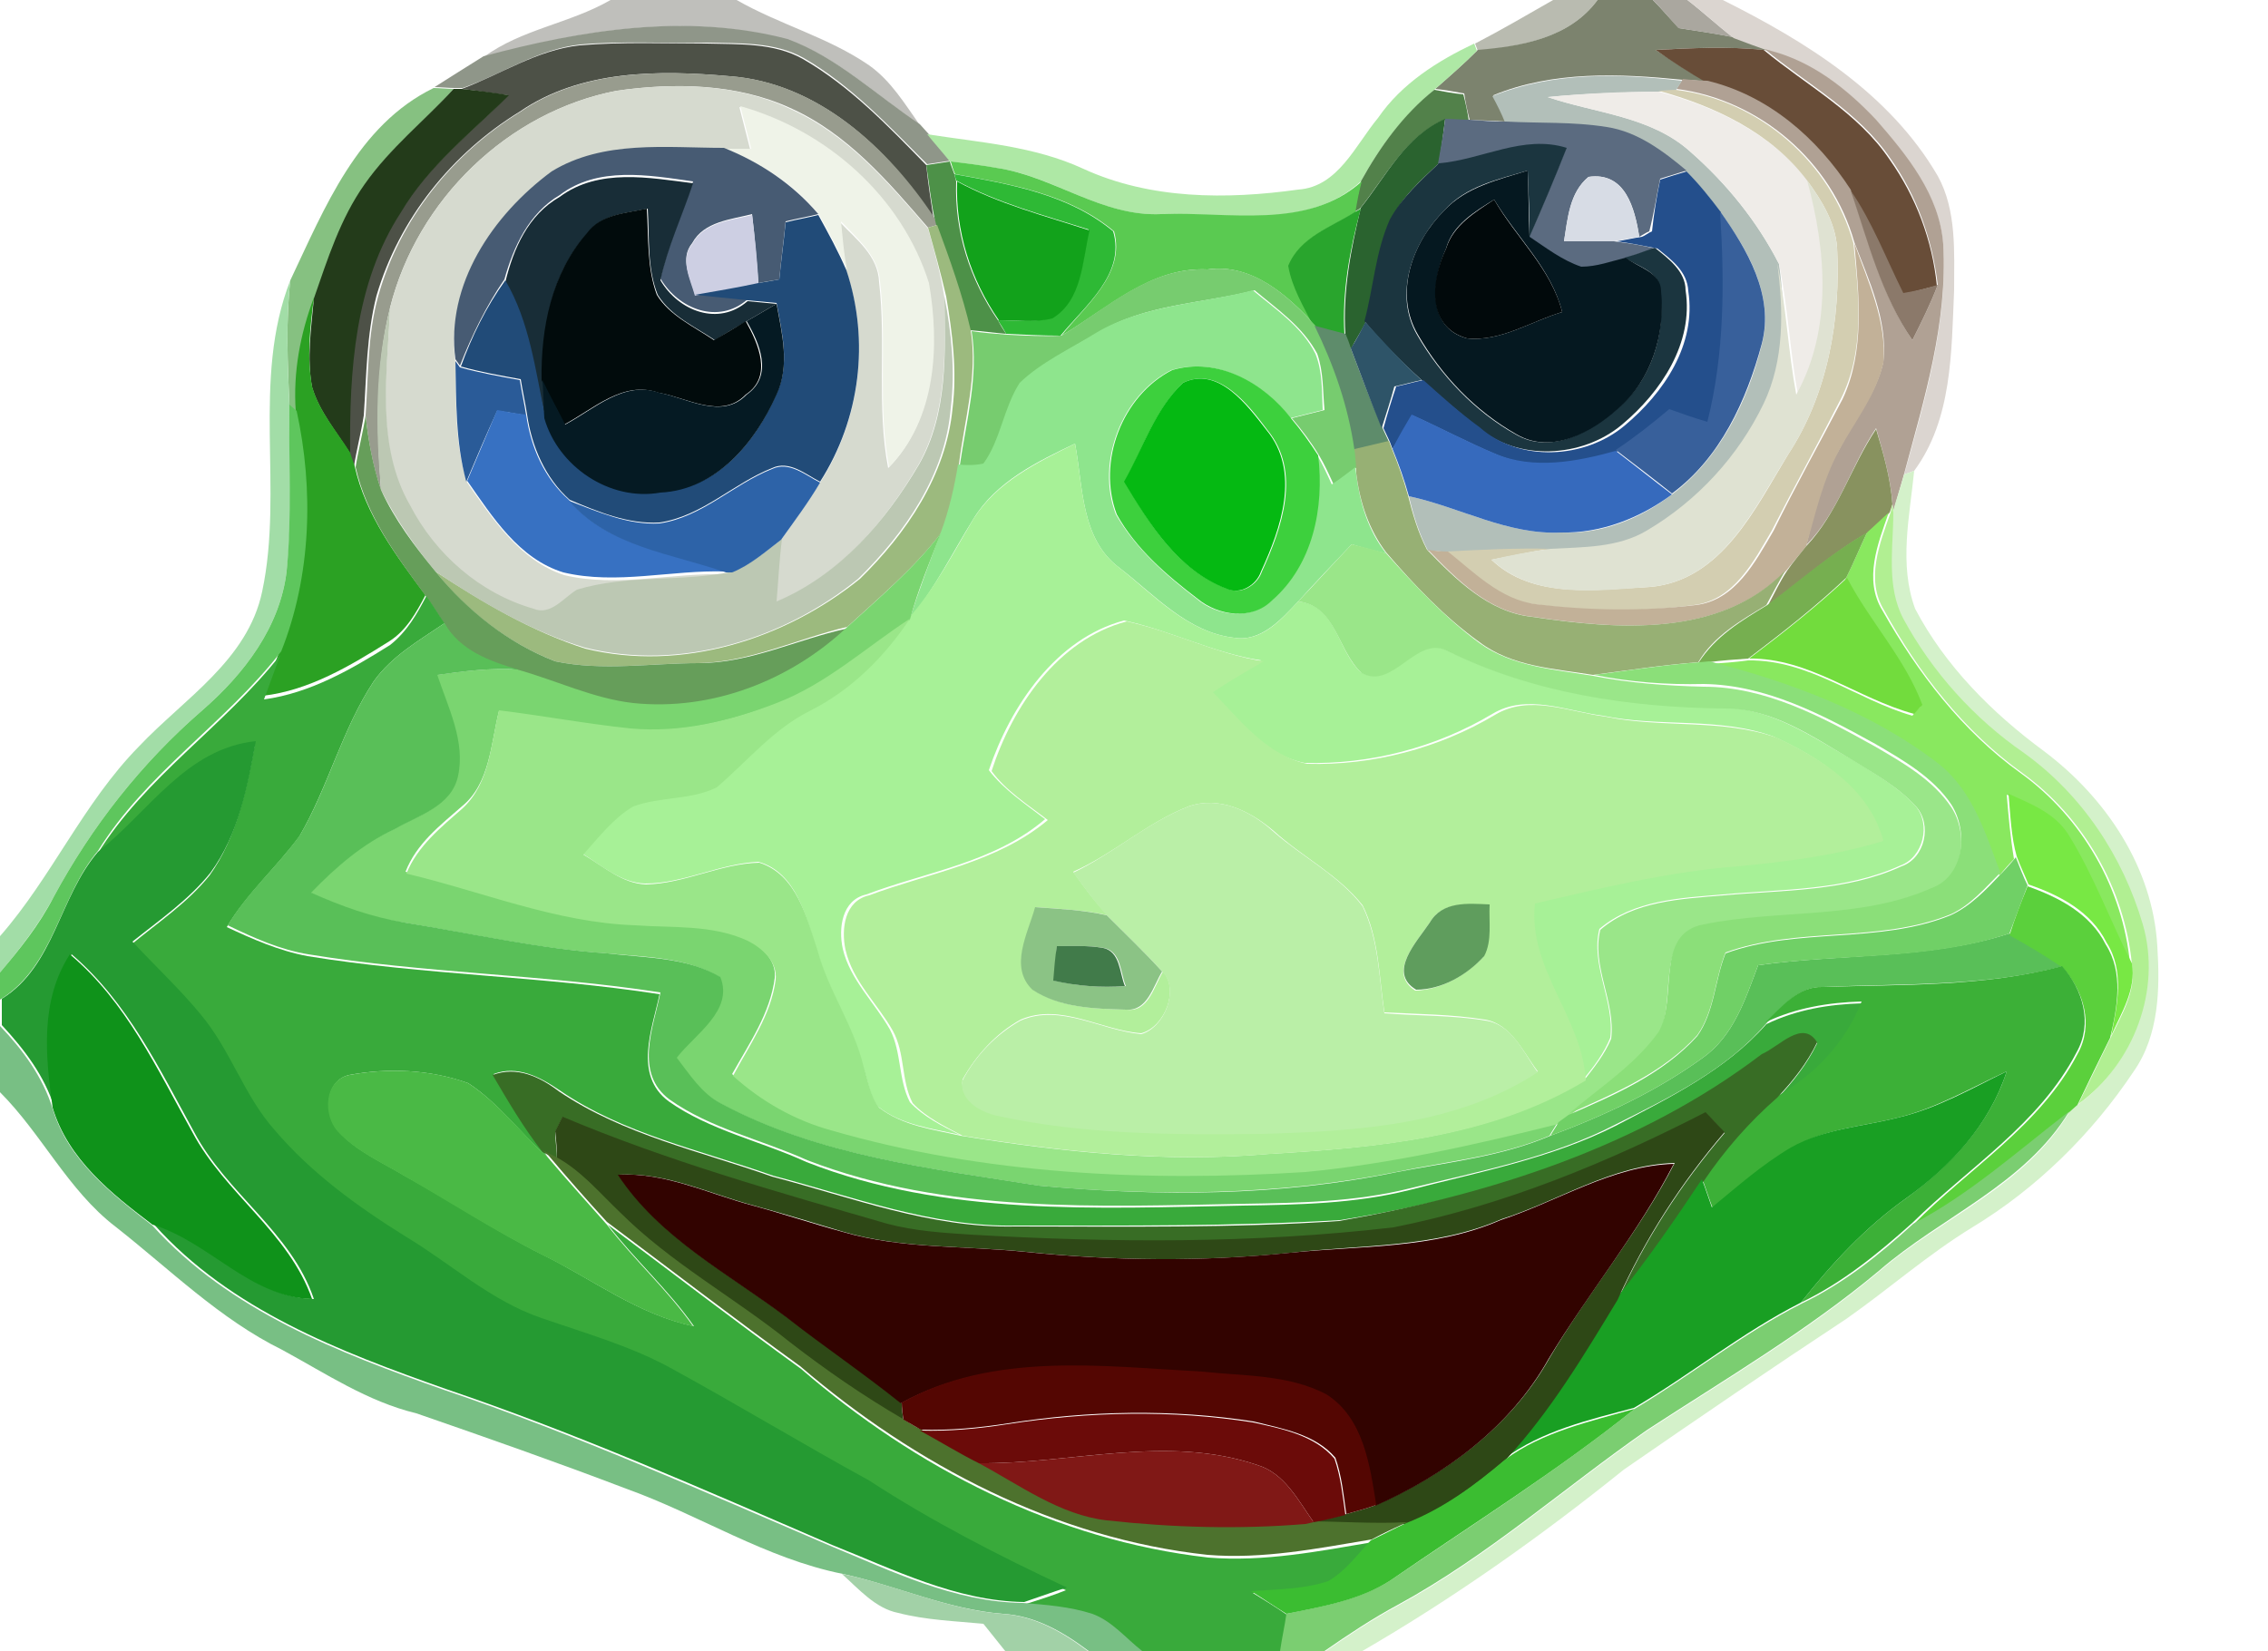 <?xml version="1.0" encoding="utf-8"?>
<!-- Generator: Adobe Illustrator 26.0.3, SVG Export Plug-In . SVG Version: 6.00 Build 0)  -->
<svg version="1.1" id="Layer_1" xmlns="http://www.w3.org/2000/svg" xmlns:xlink="http://www.w3.org/1999/xlink" x="0px" y="0px"
	 viewBox="0 0 250 182" style="enable-background:new 0 0 250 182;" xml:space="preserve">
<style type="text/css">
	.st0{fill:#BFBFBB;}
	.st1{fill:#B9BBB0;}
	.st2{fill:#7C836E;}
	.st3{fill:#AAA79F;}
	.st4{fill:#DBD5D0;}
	.st5{fill:#8F9689;}
	.st6{fill:#4D5147;}
	.st7{fill:#AEE8A5;}
	.st8{fill:#684D38;}
	.st9{fill:#B0A194;}
	.st10{fill:#989C8E;}
	.st11{fill:#B2BFB9;}
	.st12{fill:#86C181;}
	.st13{fill:#233B1A;}
	.st14{fill:#D6DACF;}
	.st15{fill:#52814A;}
	.st16{fill:#EFECE8;}
	.st17{fill:#D3CEB1;}
	.st18{fill:#EFF3E8;}
	.st19{fill:#2A632F;}
	.st20{fill:#5B6B80;}
	.st21{fill:#1B353F;}
	.st22{fill:#475B73;}
	.st23{fill:#4D9148;}
	.st24{fill:#5ACA51;}
	.st25{fill:#182D37;}
	.st26{fill:#2EB935;}
	.st27{fill:#051820;}
	.st28{fill:#244F8C;}
	.st29{fill:#12A21B;}
	.st30{fill:#D7DCE5;}
	.st31{fill:#DFE2D2;}
	.st32{fill:#8B796A;}
	.st33{fill:#01090B;}
	.st34{fill:#010B0C;}
	.st35{fill:#29A52D;}
	.st36{fill:#38609B;}
	.st37{fill:#CDCFE3;}
	.st38{fill:#214B78;}
	.st39{fill:#9CBA7E;}
	.st40{fill:#C2B198;}
	.st41{fill:#77CC6F;}
	.st42{fill:#A2DDA7;}
	.st43{fill:#8EE58D;}
	.st44{fill:#2BA123;}
	.st45{fill:#BCC8B3;}
	.st46{fill:#051A23;}
	.st47{fill:#5E8C6B;}
	.st48{fill:#2E5468;}
	.st49{fill:#2A5B98;}
	.st50{fill:#3DD03D;}
	.st51{fill:#05B912;}
	.st52{fill:#5EC65D;}
	.st53{fill:#3771C2;}
	.st54{fill:#669E5A;}
	.st55{fill:#366ABD;}
	.st56{fill:#88925F;}
	.st57{fill:#A7F197;}
	.st58{fill:#97B074;}
	.st59{fill:#2D63A8;}
	.st60{fill:#D4F1CA;}
	.st61{fill:#B1EF92;}
	.st62{fill:#89E85F;}
	.st63{fill:#7AD570;}
	.st64{fill:#76AF50;}
	.st65{fill:#9AE689;}
	.st66{fill:#72DC3D;}
	.st67{fill:#39AA3B;}
	.st68{fill:#B2EF9B;}
	.st69{fill:#59BF58;}
	.st70{fill:#8BDF79;}
	.st71{fill:#259A32;}
	.st72{fill:#BAEFA7;}
	.st73{fill:#78E844;}
	.st74{fill:#70D066;}
	.st75{fill:#5BD03C;}
	.st76{fill:#8BC385;}
	.st77{fill:#5F9D5D;}
	.st78{fill:#417B4A;}
	.st79{fill:#0F921A;}
	.st80{fill:#3CB037;}
	.st81{fill:#78BF84;}
	.st82{fill:#386D25;}
	.st83{fill:#4AB945;}
	.st84{fill:#199F23;}
	.st85{fill:#7BCE71;}
	.st86{fill:#2E4816;}
	.st87{fill:#4D722D;}
	.st88{fill:#320300;}
	.st89{fill:#540602;}
	.st90{fill:#3BBD31;}
	.st91{fill:#6B0B09;}
	.st92{fill:#801816;}
	.st93{fill:#A2D1A7;}
</style>
<g id="_x23_bfbfbbff">
	<path class="st0" d="M67.3,0h13.9c4.7,2.7,10.1,4.1,14.6,7.2c2.4,1.7,3.9,4.2,5.6,6.6c-4.8-3.3-9.1-7.5-14.6-9.4
		c-11-3-22.6-1.1-33.5,1.9C57.5,3.2,62.8,2.6,67.3,0z"/>
</g>
<g id="_x23_b9bbb0ff">
	<path class="st1" d="M171.2,0h4.9c-3.1,4.2-8.4,5.1-13.2,5.6l-0.3-0.8C165.5,3.3,168.4,1.6,171.2,0z"/>
</g>
<g id="_x23_7c836eff">
	<path class="st2" d="M176.1,0h6.1c1,1,1.9,2.1,2.9,3.1c2,0.3,4,0.6,6,1c1.4,0.5,2.7,1,4.1,1.5l-0.8-0.1c-4-0.4-8-0.2-11.9,0
		c1.8,1.2,3.7,2.5,5.7,3.5c-0.7-0.1-2-0.2-2.7-0.2c-7-0.7-14.3-1-20.9,1.7c0.5,1,1,1.9,1.4,2.9c-1.3-0.1-2.7-0.1-4-0.2
		c-0.2-0.7-0.5-2.1-0.6-2.9c-1.1-0.2-2.2-0.4-3.2-0.5c1.6-1.4,3.2-2.8,4.7-4.3C167.7,5.1,173,4.2,176.1,0z"/>
</g>
<g id="_x23_aaa79fff">
	<path class="st3" d="M182.2,0h3.8c1.7,1.3,3.3,2.8,5,4.1c-2-0.4-4-0.7-6-1C184.1,2.1,183.2,1,182.2,0z"/>
</g>
<g id="_x23_dbd5d0ff">
	<path class="st4" d="M186,0h3.9c9.2,4.6,18.4,10.3,23.7,19.4c2.1,3.8,1.8,8.4,1.8,12.6c-0.3,6.8-0.2,14.2-4.4,19.9l-1.1,0.4
		c2.3-8.3,4.8-16.7,4.3-25.3c-0.4-5.4-4-9.8-7.4-13.7c-3.2-3.5-7-6.4-11.6-7.6c-1.4-0.5-2.8-1-4.1-1.5C189.3,2.8,187.7,1.3,186,0z"
		/>
</g>
<g id="_x23_8f9689ff">
	<path class="st5" d="M53.3,6.2c10.8-2.9,22.4-4.8,33.5-1.9c5.5,2,9.8,6.2,14.6,9.4c0.2,0.2,0.7,0.8,0.9,1c0.9,1,1.7,2,2.5,3
		c-0.7,0.1-2,0.3-2.6,0.4C98,13.9,93.8,9.4,88.6,6.4c-3.2-1.8-7-1.6-10.6-1.7c-4.7,0.1-9.4-0.2-14,0.2c-4.7,0.5-8.7,3.3-13,4.8
		l-0.9,0c-0.6,0-1.7-0.1-2.2-0.1C49.6,8.5,51.4,7.4,53.3,6.2z"/>
</g>
<g id="_x23_4d5147ff">
	<path class="st6" d="M50.9,9.8c4.3-1.6,8.3-4.3,13-4.8c4.7-0.4,9.4-0.2,14-0.2c3.6,0.1,7.4-0.1,10.6,1.7c5.2,3,9.4,7.4,13.6,11.7
		c0.2,2,0.5,3.9,0.8,5.9c-5-7.8-12.8-15-22.5-15.7c-7.8-0.7-16.4-0.7-23.1,3.9c-7.5,4.6-13.3,11.8-15.8,20.3
		c-1.1,4.3-1.1,8.8-1.4,13.2c-0.3,1.9-0.8,3.8-1.1,5.7c-0.1-0.4-0.4-1.1-0.5-1.5c-0.1-9.1,0.5-18.8,5.6-26.6
		c3-5.1,7.8-8.7,11.9-12.9C54.4,10.3,52.7,10,50.9,9.8z"/>
</g>
<g id="_x23_aee8a5ff">
	<path class="st7" d="M151.9,13c2.6-3.8,6.6-6.3,10.6-8.2l0.3,0.8c-1.5,1.5-3.1,2.9-4.7,4.3c-3.4,2.8-6,6.3-8.1,10.1
		c-6,5.5-14.7,3.4-22.1,3.6c-6.6,0.3-11.9-4.3-18.2-5.1c-1.7-0.3-3.3-0.5-5-0.7c-0.8-1-1.7-2-2.5-3c5.8,0.9,11.8,1.3,17.2,3.8
		c7.4,3.4,15.8,3.4,23.7,2.3C147.5,20.6,149.4,16,151.9,13z"/>
</g>
<g id="_x23_684d38ff">
	<path class="st8" d="M182.5,5.5c4-0.2,8-0.4,11.9,0c4.7,3.9,10.4,6.9,13.9,12.1c2.9,4.1,4.7,8.9,5.2,13.9c-1.3,0.3-2.5,0.7-3.8,0.9
		c-1.9-3.8-3.4-7.8-5.8-11.3c-3.7-5.6-9.1-10.4-15.8-12C186.2,8,184.3,6.8,182.5,5.5z"/>
</g>
<g id="_x23_b0a194ff">
	<path class="st9" d="M195.2,5.6c4.6,1.2,8.4,4.2,11.6,7.6c3.4,3.9,7,8.3,7.4,13.7c0.5,8.7-2.1,17.1-4.3,25.3
		c-0.4,1.4-0.8,2.8-1.2,4.2l-0.1-0.9c-0.2-2.8-1-5.5-1.8-8.3c-2.8,4.2-4.1,9.2-7.7,12.9c0.9-3.6,1.7-7.3,3.6-10.5
		c1.6-3.2,4.1-6.1,4.9-9.7c0.5-4.6-1.6-9-3.2-13.2c-2.5-8.9-10.4-15.7-19.6-16.9l0.7-1.1c0.7,0.1,2,0.2,2.7,0.2
		c6.7,1.6,12.1,6.3,15.8,12c2,5.6,3.4,11.6,6.8,16.6c1-2,2-4,2.8-6.1c-0.6-5-2.3-9.8-5.2-13.9c-3.5-5.2-9.2-8.2-13.9-12.1L195.2,5.6
		z"/>
</g>
<g id="_x23_989c8eff">
	<path class="st10" d="M57.4,12.3c6.7-4.6,15.3-4.6,23.1-3.9C90.1,9.1,97.9,16.3,103,24l0.3,0.8l-1,0.3c-4.4-5.1-8.9-10.4-15.2-13.2
		C81.2,9.2,74.3,9.1,68,10C56,12.3,46,22,43,33.9c-1.6,6.5-1.5,13.4-1,20.1c-0.9-2.6-1.4-5.4-1.7-8.2c0.3-4.4,0.2-8.9,1.4-13.2
		C44.1,24.1,49.9,16.9,57.4,12.3z"/>
</g>
<g id="_x23_b2bfb9ff">
	<path class="st11" d="M164.5,10.6c6.7-2.7,13.9-2.5,20.9-1.7l-0.7,1.1c-0.5,0-1.5,0.1-1.9,0.1c-4.1,0.1-8.1,0.2-12.2,0.6
		c5.3,1.8,11.4,2.1,15.7,6c4,3.5,7.4,7.7,9.8,12.4c0.7,5.2,0.8,10.7-1.5,15.5c-2.8,5.8-7.4,10.7-12.9,14c-3.2,1.9-7,1.8-10.6,2
		c-3.8,0-7.7,0.2-11.5,0.3c-0.5-0.1-1.6-0.2-2.2-0.2c-1-1.9-1.6-3.9-2.1-6c5.6,1.2,10.9,4.3,16.8,4c4.4,0.2,8.7-1.5,12.2-4.2
		c5.3-4,8.3-10.2,9.9-16.5c1.4-5.3-1.5-10.5-4.6-14.6c-1.1-1.6-2.4-3.1-3.8-4.5c-2.6-2.2-5.4-4.3-8.8-4.8c-3.7-0.6-7.4-0.4-11.1-0.6
		C165.5,12.5,165,11.5,164.5,10.6z"/>
</g>
<g id="_x23_86c181ff">
	<path class="st12" d="M32,30.9c3.8-8,7.4-17.1,15.8-21.2c0.5,0,1.6,0.1,2.2,0.1c-3.2,3.6-7,6.5-9.7,10.5c-2.6,3.8-4.1,8.2-5.6,12.6
		c-1.5,4-2.3,8.2-2,12.5l-0.8-0.7C31.7,40,31.5,35.4,32,30.9z"/>
</g>
<g id="_x23_233b1aff">
	<path class="st13" d="M50,9.8l0.9,0c1.8,0.2,3.5,0.4,5.2,0.7c-4.1,4.1-8.9,7.8-11.9,12.9c-5.1,7.8-5.7,17.5-5.6,26.6
		c-1.5-2.4-3.4-4.6-4.2-7.3c-0.6-3.2-0.1-6.5,0.2-9.8c1.5-4.3,2.9-8.8,5.6-12.6C43,16.3,46.8,13.3,50,9.8z"/>
</g>
<g id="_x23_d6dacfff">
	<path class="st14" d="M43,33.9C46,22,56,12.3,68,10c6.4-0.9,13.2-0.8,19.1,2c6.3,2.8,10.8,8.1,15.2,13.2c0.7,2.5,1.4,5,1.8,7.6
		c0.1,6.2,0.3,12.9-2.9,18.5c-3.7,6.3-8.8,12.3-15.7,15.1c0.1-2.3,0.3-4.6,0.6-6.9c1.5-2.1,2.9-4.1,4.3-6.3
		c4.4-6.9,5.5-15.6,2.9-23.3c-0.3-1.8-0.5-3.6-0.7-5.4c1.8,1.9,4.2,3.7,4.3,6.6c0.8,6.8-0.3,13.7,1,20.5c5.2-5.3,5.6-13.4,4.4-20.3
		c-3-9.5-11.3-16.9-20.8-19.5c0.4,1.6,0.8,3.1,1.2,4.7c-1,0-2,0-2.9,0c-6.4,0-13.4-0.9-19,2.6c-6.5,4.8-11.7,12.5-10.6,20.9
		c0.1,4.4-0.1,8.9,1.3,13.2c2.8,4,5.8,8.6,10.7,10.2c5.9,1.4,11.9-0.3,17.9-0.1l0.7,0c-5.6,1.2-11.6,0.2-17.2,2
		c-1.4,0.9-2.8,2.8-4.8,2.1c-5.9-1.7-10.8-6-13.6-11.4C41.3,49.1,42.7,41.1,43,33.9z"/>
</g>
<g id="_x23_52814aff">
	<path class="st15" d="M150,20c2.1-3.8,4.7-7.4,8.1-10.1c1.1,0.2,2.1,0.4,3.2,0.5c0.2,0.7,0.5,2.1,0.6,2.9c-0.7,0-2-0.1-2.7-0.1
		c-4.3,1.9-6.5,6.3-9.3,9.8l-0.7,0.4C149.5,22.2,149.8,21.1,150,20z"/>
</g>
<g id="_x23_efece8ff">
	<path class="st16" d="M170.6,10.7c4.1-0.4,8.1-0.6,12.2-0.6c6.2,1.6,12.4,4.6,16.5,9.8c2,7.7,2.8,16.4-1.1,23.7
		c-0.9-4.8-1.1-9.7-2.1-14.5c-2.4-4.7-5.8-8.9-9.8-12.4C181.9,12.8,175.9,12.5,170.6,10.7z"/>
</g>
<g id="_x23_d3ceb1ff">
	<path class="st17" d="M182.8,10c0.5,0,1.5-0.1,1.9-0.1c9.2,1.1,17.1,8,19.6,16.9c0.6,5.7,1.3,11.9-1.4,17.2
		c-2.5,4.9-5.1,9.6-7.6,14.5c-2,3.4-4.2,7.7-8.6,8.2c-5.8,0.8-11.8,0.7-17.6-0.1c-4-0.4-6.8-3.4-9.7-5.8c3.8-0.2,7.7-0.4,11.5-0.3
		c-2.2,0.3-4.3,0.8-6.5,1.2c4.6,4.4,11.6,3.3,17.5,3c7.9-0.7,11.6-8.7,15.2-14.6c4.4-6.7,5.8-14.9,5.4-22.8
		c-0.2-2.8-1.7-5.2-3.3-7.4C195.2,14.6,189,11.7,182.8,10z"/>
</g>
<g id="_x23_eff3e8ff">
	<path class="st18" d="M81.6,11.7c9.6,2.7,17.8,10,20.8,19.5c1.2,6.9,0.8,15-4.4,20.3c-1.3-6.8-0.2-13.7-1-20.5
		c-0.2-2.8-2.5-4.7-4.3-6.6c0.2,1.8,0.3,3.6,0.7,5.4c-0.9-2.1-2-4.1-3.1-6.1c-2.7-3.4-6.4-5.7-10.4-7.3c1,0,2,0,2.9,0
		C82.4,14.8,82,13.2,81.6,11.7z"/>
</g>
<g id="_x23_2a632fff">
	<path class="st19" d="M150,22.9c2.8-3.5,4.9-7.9,9.3-9.8c-0.2,1.6-0.4,3.2-0.7,4.9c-2,1.9-4.2,3.8-5.3,6.4
		c-1.6,3.5-1.9,7.5-2.8,11.2c-0.5,1-1.1,1.9-1.6,2.9c-0.2-0.4-0.5-1.2-0.6-1.6C148,32.1,148.9,27.5,150,22.9z"/>
</g>
<g id="_x23_5b6b80ff">
	<path class="st20" d="M159.3,13.1c0.7,0,2,0.1,2.7,0.1c1.3,0.1,2.6,0.2,4,0.2c3.7,0.2,7.4,0,11.1,0.6c3.4,0.5,6.3,2.7,8.8,4.8
		c-1,0.3-1.9,0.6-2.9,0.9c-0.4,1.9-0.7,3.9-1.2,5.8c-0.3,0.1-0.9,0.5-1.1,0.6c-0.5-3.1-1.5-7.2-5.6-6.6c-2.1,1.7-2.3,4.6-2.7,7.1
		c1.8,0,3.7,0,5.5,0c1.5,0.2,3,0.4,4.5,0.8c-1.1,0.4-2.2,0.7-3.3,1.1c-1.6,0.4-3.2,1-4.9,1c-2.1-0.7-3.8-2.1-5.7-3.3
		c1.4-3.2,2.8-6.5,4.1-9.8c-4.8-1.4-9.3,1.4-14.1,1.7C158.8,16.4,159.1,14.8,159.3,13.1z"/>
</g>
<g id="_x23_1b353fff">
	<path class="st21" d="M158.6,18c4.8-0.4,9.3-3.2,14.1-1.7c-1.3,3.3-2.7,6.6-4.1,9.8c0-2.4-0.1-4.9-0.2-7.3c-3.3,1-6.8,1.7-9.2,4.4
		c-3.5,3.5-5.6,9.2-3,13.7c2.6,4.5,6.4,8.5,10.9,11c3.8,2.2,8.1-0.2,11.1-2.8c3.8-3.1,5.4-8.2,4.8-13c0-2.2-2.5-2.7-3.9-3.7
		c1.1-0.3,2.2-0.7,3.3-1.1c1.5,1.2,3.4,2.6,3.4,4.7c0.9,5.8-2.7,11.2-7,14.8c-4.4,3.7-11.6,4.1-16,0.2c-2.1-1.6-4.1-3.4-6.2-5.2
		c-2.2-2-4.3-4.1-6.2-6.4c1-3.7,1.2-7.6,2.8-11.2C154.5,21.8,156.6,19.9,158.6,18z"/>
</g>
<g id="_x23_475b73ff">
	<path class="st22" d="M60.8,18.9c5.7-3.5,12.7-2.6,19-2.6c4,1.6,7.6,4,10.4,7.3c-1.2,0.3-2.4,0.5-3.6,0.8c-0.2,2.1-0.5,4.2-0.7,6.4
		c-0.6,0.1-1.8,0.3-2.3,0.4c-0.2-2.5-0.4-5.1-0.7-7.6c-2.3,0.6-5.3,0.8-6.6,3.2c-1.4,1.7-0.2,3.8,0.3,5.6c1.9,0.2,3.9,0.4,5.8,0.6
		c-3.2,2.8-7.6,1.1-9.6-2.3c0.8-3.7,2.4-7.1,3.6-10.7c-4.9-0.7-10.5-1.7-14.7,1.5c-3.4,2-5.1,5.7-6.1,9.3c-2,2.9-3.6,6.2-4.9,9.5
		l-0.5-0.7C49.1,31.4,54.3,23.7,60.8,18.9z"/>
</g>
<g id="_x23_4d9148ff">
	<path class="st23" d="M102.1,18.2c0.7-0.1,2-0.3,2.6-0.4c0.1,0.4,0.4,1.1,0.5,1.4l0.2,0.8c-0.2,5.5,1.5,10.8,4.6,15.3
		c0.2,0.4,0.7,1.2,0.9,1.5c-1.3-0.1-2.7-0.3-4-0.4c-1-4-2.3-7.8-3.7-11.6L103,24C102.6,22.1,102.4,20.1,102.1,18.2z"/>
</g>
<g id="_x23_5aca51ff">
	<path class="st24" d="M104.8,17.8c1.7,0.2,3.3,0.4,5,0.7c6.3,0.9,11.6,5.4,18.2,5.1c7.4-0.3,16.1,1.8,22.1-3.6
		c-0.3,1.1-0.5,2.2-0.7,3.4c-2.5,1.6-6,2.7-7.2,5.8c0.4,2.4,1.7,4.6,2.8,6.7c-3-3.3-7-6.9-11.9-6.2c-6.3-0.3-11,4.3-16.1,7.3
		c2.6-3.3,7.1-6.8,5.8-11.5c-4.9-4.1-11.4-5.2-17.5-6.3C105.1,18.9,104.9,18.1,104.8,17.8z"/>
</g>
<g id="_x23_182d37ff">
	<path class="st25" d="M61.7,21.7c4.3-3.2,9.9-2.1,14.7-1.5c-1.2,3.6-2.8,7-3.6,10.7c2,3.4,6.4,5.1,9.6,2.3c1.1,0.1,2.1,0.2,3.2,0.3
		c-1.1,0.6-2.2,1.3-3.3,1.9c-1.2,0.7-2.4,1.4-3.5,2.1c-2.2-1.5-4.8-2.6-6.3-5c-1.2-3-0.9-6.3-1.1-9.5c-2.3,0.5-5.1,0.6-6.6,2.7
		c-4,4.4-5.1,10.5-4.9,16.2c0,1.4,0.1,2.8,0.2,4.2c-1.2-5.1-1.8-10.4-4.4-15C56.6,27.4,58.2,23.7,61.7,21.7z"/>
</g>
<g id="_x23_2eb935ff">
	<path class="st26" d="M105.2,19.2c6.1,1.1,12.6,2.2,17.5,6.3c1.4,4.7-3.1,8.2-5.8,11.5c-2,0-4-0.1-6-0.2c-0.2-0.4-0.7-1.2-0.9-1.5
		c2,0,4,0.3,5.9-0.3c3.3-2,3.4-6.3,4.1-9.7c-5-1.6-10-2.9-14.6-5.4L105.2,19.2z"/>
</g>
<g id="_x23_051820ff">
	<path class="st27" d="M159.2,23.2c2.4-2.6,6-3.4,9.2-4.4c0.1,2.4,0.1,4.9,0.2,7.3c1.8,1.2,3.6,2.6,5.7,3.3c1.7,0,3.3-0.6,4.9-1
		c1.4,1.1,3.9,1.6,3.9,3.7c0.5,4.7-1.1,9.9-4.8,13c-2.9,2.6-7.3,5-11.1,2.8c-4.6-2.6-8.3-6.5-10.9-11
		C153.6,32.3,155.7,26.7,159.2,23.2 M159.4,27.4c-1.5,3.3-2.2,8.7,2.3,9.9c3.7,0.4,7.1-1.9,10.5-2.9c-1.2-4.8-5-8.2-7.5-12.4
		C162.6,23.3,160.1,24.8,159.4,27.4z"/>
</g>
<g id="_x23_244f8cff">
	<path class="st28" d="M183,19.8c0.9-0.3,1.9-0.6,2.9-0.9c1.4,1.4,2.6,2.9,3.8,4.5c0.5,7.8,0.5,15.7-1.4,23.3
		c-1.4-0.5-2.8-1-4.2-1.4c-1.9,1.5-3.9,3.1-5.9,4.5c-4.3,1.2-9.1,2.1-13.3,0.3c-3.1-1.3-6.1-2.9-9.2-4.3c-0.7,1.2-1.5,2.5-2.2,3.7
		l-0.3-0.8c-0.2-0.4-0.5-1.1-0.7-1.5c0.4-1.5,0.9-3.1,1.4-4.6c1-0.2,2-0.5,3-0.7c2,1.8,4,3.6,6.2,5.2c4.4,3.9,11.6,3.5,16-0.2
		c4.3-3.6,7.9-8.9,7-14.8c-0.1-2.2-1.9-3.5-3.4-4.7c-1.5-0.3-3-0.6-4.5-0.8c0.7-0.1,2.1-0.4,2.8-0.5c0.3-0.1,0.8-0.5,1.1-0.6
		C182.3,23.6,182.6,21.7,183,19.8z"/>
</g>
<g id="_x23_12a21bff">
	<path class="st29" d="M110.1,35.3c-3.1-4.5-4.8-9.8-4.6-15.3c4.6,2.5,9.7,3.8,14.6,5.4c-0.8,3.4-0.8,7.7-4.1,9.7
		C114.1,35.6,112,35.3,110.1,35.3z"/>
</g>
<g id="_x23_d7dce5ff">
	<path class="st30" d="M172.4,26.6c0.4-2.5,0.6-5.3,2.7-7.1c4-0.6,5.1,3.5,5.6,6.6c-0.7,0.1-2.1,0.4-2.8,0.5
		C176.1,26.6,174.2,26.6,172.4,26.6z"/>
</g>
<g id="_x23_dfe2d2ff">
	<path class="st31" d="M199.2,19.9c1.6,2.2,3.1,4.6,3.3,7.4c0.4,7.9-1,16.1-5.4,22.8c-3.7,5.9-7.3,13.9-15.2,14.6
		c-5.8,0.4-12.8,1.4-17.5-3c2.1-0.5,4.3-0.9,6.5-1.2c3.6-0.2,7.4-0.1,10.6-2c5.6-3.3,10.1-8.2,12.9-14c2.3-4.8,2.2-10.3,1.5-15.5
		c1,4.8,1.2,9.7,2.1,14.5C202,36.3,201.3,27.6,199.2,19.9z"/>
</g>
<g id="_x23_8b796aff">
	<path class="st32" d="M204,21c2.4,3.5,3.9,7.5,5.8,11.3c1.3-0.2,2.5-0.5,3.8-0.9c-0.8,2.1-1.8,4.1-2.8,6.1
		C207.4,32.6,205.9,26.6,204,21z"/>
</g>
<g id="_x23_01090bff">
	<path class="st33" d="M159.4,27.4c0.8-2.6,3.2-4,5.3-5.4c2.4,4.2,6.3,7.6,7.5,12.4c-3.4,1-6.8,3.3-10.5,2.9
		C157.1,36,157.8,30.7,159.4,27.4z"/>
</g>
<g id="_x23_010b0cff">
	<path class="st34" d="M64.7,25.7c1.5-2.1,4.3-2.2,6.6-2.7c0.2,3.2,0,6.5,1.1,9.5c1.4,2.3,4.1,3.5,6.3,5c1.2-0.7,2.4-1.4,3.5-2.1
		c1.4,2.5,3,6.1,0,8.1c-2.7,2.8-6.5,0.3-9.6-0.2c-3.9-1.4-7.2,1.8-10.4,3.5c-0.8-1.6-1.7-3.2-2.5-4.9C59.6,36.2,60.8,30.1,64.7,25.7
		z"/>
</g>
<g id="_x23_29a52dff">
	<path class="st35" d="M149.3,23.4l0.7-0.4c-1.2,4.5-2.1,9.2-1.8,13.9c-1.1-0.3-2.2-0.6-3.4-0.9c-1.1-2.2-2.4-4.3-2.8-6.7
		C143.3,26.1,146.8,25,149.3,23.4z"/>
</g>
<g id="_x23_38609bff">
	<path class="st36" d="M189.6,23.3c3,4.2,6,9.3,4.6,14.6c-1.7,6.3-4.6,12.6-9.9,16.5c-2-1.6-4.1-3.2-6.2-4.8c2.1-1.4,4-2.9,5.9-4.5
		c1.4,0.5,2.8,1,4.2,1.4C190.1,39,190.1,31.1,189.6,23.3z"/>
</g>
<g id="_x23_cdcfe3ff">
	<path class="st37" d="M76.3,26.9c1.3-2.4,4.2-2.6,6.6-3.2c0.3,2.5,0.6,5,0.7,7.6c-2.3,0.4-4.7,0.9-7,1.3
		C76.1,30.8,74.9,28.6,76.3,26.9z"/>
</g>
<g id="_x23_214b78ff">
	<path class="st38" d="M86.6,24.5c1.2-0.3,2.4-0.5,3.6-0.8c1.1,2,2.2,4,3.1,6.1c2.6,7.8,1.5,16.4-2.9,23.3c-1.6-0.8-3.4-2.4-5.3-1.5
		c-4.3,1.7-7.7,5.3-12.4,6c-3.5,0.2-6.8-1.2-9.9-2.5c-2.7-2.4-4.2-5.9-4.7-9.4c-0.2-1.3-0.5-2.6-0.7-3.9c-2.2-0.4-4.5-0.8-6.6-1.4
		c1.2-3.3,2.8-6.6,4.9-9.5c2.7,4.6,3.3,9.9,4.4,15c1.5,5.3,7.2,9.3,12.8,8.2C79,54,83.3,48.7,85.6,43.4c1.5-3.2,0.6-6.7,0-10
		c-1.1-0.1-2.1-0.2-3.2-0.3c-1.9-0.2-3.9-0.4-5.8-0.6c2.3-0.4,4.7-0.8,7-1.3c0.6-0.1,1.8-0.3,2.3-0.4C86.1,28.7,86.4,26.6,86.6,24.5
		z"/>
</g>
<g id="_x23_9cba7eff">
	<path class="st39" d="M102.3,25.1l1-0.3c1.4,3.8,2.8,7.7,3.7,11.6c0.8,5-0.7,9.9-1.3,14.8c-0.4,2.6-1,5.1-1.9,7.5
		c-3,3.9-6.8,7.1-10.4,10.4C87.9,70.4,82.7,73,77,73.1c-5.3,0-10.6,0.9-15.8-0.2c-5.2-2-9.8-5.6-13.2-9.9c5.2,3.4,10.6,6.6,16.5,8.5
		c10.6,2.6,22-1,30.3-7.7c5.1-5,9.5-11.4,10.2-18.8c0.5-4.1,0-8.2-0.7-12.3C103.7,30.1,103,27.6,102.3,25.1z"/>
</g>
<g id="_x23_c2b198ff">
	<path class="st40" d="M204.4,26.8c1.5,4.2,3.6,8.6,3.2,13.2c-0.8,3.6-3.2,6.5-4.9,9.7c-1.8,3.3-2.6,7-3.6,10.5
		c-0.7,0.9-1.5,1.8-2.2,2.7c-7.3,7.4-18.5,6.5-27.9,5.1c-4.9-0.5-8.4-4.1-11.6-7.4c0.5,0.1,1.6,0.2,2.2,0.2c2.9,2.3,5.8,5.3,9.7,5.8
		c5.8,0.7,11.8,0.8,17.6,0.1c4.4-0.5,6.6-4.8,8.6-8.2c2.4-4.9,5.1-9.7,7.6-14.5C205.6,38.7,204.9,32.5,204.4,26.8z"/>
</g>
<g id="_x23_77cc6fff">
	<path class="st41" d="M117,37c5-3,9.7-7.6,16.1-7.3c4.9-0.7,8.8,2.8,11.9,6.2c2.1,4.3,3.8,8.8,4.4,13.6c0.1,0.7,0.2,2.1,0.3,2.8
		l-0.1-0.8c-0.9,0.6-1.7,1.2-2.6,1.9c-0.5-1.1-1-2.2-1.6-3.2c-0.9-1.5-1.9-2.8-3-4.1c1.2-0.3,2.4-0.6,3.6-0.9
		c-0.2-2.1-0.1-4.2-0.8-6.2c-1.6-3-4.4-4.9-6.9-7c-5.8,1.5-12.1,1.5-17.3,4.7c-2.9,1.7-6,3.2-8.4,5.6c-1.7,2.8-2,6.2-4,8.9
		c-0.9,0.2-1.8,0.2-2.8,0.1c0.7-4.9,2.1-9.8,1.3-14.8c1.3,0.2,2.7,0.3,4,0.4C113,37,115,37.1,117,37z"/>
</g>
<g id="_x23_a2dda7ff">
	<path class="st42" d="M28.9,65.2c2.4-11.3-1.2-23.3,3.1-34.3c-0.5,4.5-0.3,9.1-0.1,13.7c-0.1,6.1,0.4,12.2-0.3,18.3
		c-0.7,6.2-4.7,11.4-9.3,15.4c-6.7,5.8-12.2,12.8-16.4,20.6c-1.6,3-3.7,5.7-5.9,8.3v-4c5.7-6.5,9.2-14.7,15.3-20.9
		C20.3,77,27.3,72.8,28.9,65.2z"/>
</g>
<g id="_x23_8ee58dff">
	<path class="st43" d="M120.8,36.7c5.2-3.1,11.5-3.2,17.3-4.7c2.5,2.1,5.4,4,6.9,7c0.8,2,0.7,4.1,0.8,6.2c-1.2,0.3-2.4,0.6-3.6,0.9
		c-3-3.9-8.1-6.8-13.1-5.3c-5.5,2.8-8.3,10.2-6.1,15.9c2.2,3.8,5.5,6.7,8.9,9.3c2.2,1.9,5.9,2.4,8.2,0.2c4.5-4,5.8-10.3,5.1-16
		c0.6,1,1.1,2.1,1.6,3.2c0.9-0.6,1.7-1.2,2.6-1.9l0.1,0.8c0.4,3.1,1.3,6.2,3.3,8.7c-1.3-0.3-2.5-0.6-3.8-1c-2,2.1-4,4.2-5.9,6.3
		c-1.9,2-4.1,4.5-7.1,4c-5.1-0.6-8.7-4.7-12.6-7.7c-4.3-3.2-4-9-4.9-13.7c-4.2,2-8.7,4.2-11.2,8.3c-2.3,3.7-4.2,7.6-7,11
		c1-3.2,2.2-6.3,3.4-9.5c0.9-2.4,1.5-5,1.9-7.5c0.9,0.1,1.9,0.1,2.8-0.1c1.9-2.6,2.2-6.1,4-8.9C114.8,39.9,117.9,38.5,120.8,36.7z"
		/>
</g>
<g id="_x23_2ba123ff">
	<path class="st44" d="M32.6,45.3c-0.3-4.3,0.5-8.5,2-12.5c-0.4,3.2-0.8,6.5-0.2,9.8c0.8,2.8,2.7,4.9,4.2,7.3
		c0.1,0.4,0.4,1.1,0.5,1.5c1.2,5.4,4.6,9.9,7.8,14.2c-1,1.9-2.1,3.9-4,5.1c-4.3,2.7-8.8,5.4-13.9,6c0.6-1.6,1.2-3.3,1.8-4.9
		C34.2,63.5,34.5,54.1,32.6,45.3z"/>
</g>
<g id="_x23_bcc8b3ff">
	<path class="st45" d="M104.1,32.7c0.8,4,1.2,8.2,0.7,12.3c-0.6,7.3-5,13.7-10.2,18.8C86.4,70.5,75,74,64.5,71.4
		C58.5,69.6,53.1,66.4,48,63c-2.3-2.8-4.4-5.8-6-9c-0.6-6.7-0.7-13.5,1-20.1c-0.3,7.2-1.6,15.2,2.2,21.8c2.8,5.4,7.7,9.7,13.6,11.4
		c1.9,0.8,3.3-1.2,4.8-2.1c5.6-1.7,11.5-0.8,17.2-2c2-0.8,3.7-2.3,5.4-3.6c-0.3,2.3-0.4,4.6-0.6,6.9c6.9-2.9,12-8.8,15.7-15.1
		C104.5,45.6,104.2,38.9,104.1,32.7z"/>
</g>
<g id="_x23_051a23ff">
	<path class="st46" d="M82.3,35.4c1.1-0.6,2.2-1.3,3.3-1.9c0.6,3.3,1.5,6.8,0,10C83.3,48.7,79,54,72.8,54.3
		c-5.6,1-11.3-2.9-12.8-8.2c-0.1-1.4-0.1-2.8-0.2-4.2c0.8,1.7,1.7,3.3,2.5,4.9c3.2-1.7,6.5-4.9,10.4-3.5c3.1,0.6,6.9,3,9.6,0.2
		C85.3,41.4,83.7,37.8,82.3,35.4z"/>
</g>
<g id="_x23_5e8c6bff">
	<path class="st47" d="M144.9,35.9c1.1,0.3,2.2,0.6,3.4,0.9c0.2,0.4,0.5,1.2,0.6,1.6c1.1,2.9,2.2,5.9,3.5,8.8
		c0.2,0.4,0.5,1.1,0.7,1.5c-1.3,0.3-2.5,0.6-3.8,0.9C148.6,44.7,147,40.2,144.9,35.9z"/>
</g>
<g id="_x23_2e5468ff">
	<path class="st48" d="M148.9,38.4c0.6-0.9,1.1-1.9,1.6-2.9c2,2.2,4,4.4,6.2,6.4c-1,0.2-2,0.5-3,0.7c-0.4,1.5-0.9,3-1.4,4.6
		C151.1,44.3,150,41.3,148.9,38.4z"/>
</g>
<g id="_x23_2a5b98ff">
	<path class="st49" d="M50.2,39.8l0.5,0.7c2.2,0.6,4.4,1,6.6,1.4c0.2,1.3,0.5,2.6,0.7,3.9c-1.1-0.2-2.2-0.4-3.2-0.5
		c-1.2,2.6-2.3,5.2-3.4,7.8C50.2,48.7,50.3,44.2,50.2,39.8z"/>
</g>
<g id="_x23_3dd03dff">
	<path class="st50" d="M123.1,56.7c-2.2-5.8,0.6-13.1,6.1-15.9c5-1.5,10.1,1.4,13.1,5.3c1.1,1.3,2.1,2.7,3,4.1
		c0.7,5.8-0.6,12.1-5.1,16c-2.2,2.2-5.9,1.7-8.2-0.2C128.6,63.4,125.2,60.5,123.1,56.7 M130.4,42.2c-3.1,3-4.4,7.2-6.4,10.9
		c2.7,4.7,5.9,9.8,11.3,11.8c1.5,0.7,3.3-0.4,3.8-1.9c2.2-4.8,4.4-11,0.6-15.6C137.6,44.6,134.3,40.3,130.4,42.2z"/>
</g>
<g id="_x23_05b912ff">
	<path class="st51" d="M130.4,42.2c3.9-1.9,7.1,2.5,9.2,5.2c3.8,4.6,1.6,10.8-0.6,15.6c-0.5,1.5-2.3,2.6-3.8,1.9
		c-5.3-2-8.5-7.1-11.3-11.8C126,49.4,127.3,45.1,130.4,42.2z"/>
</g>
<g id="_x23_5ec65dff">
	<path class="st52" d="M31.9,44.6l0.8,0.7c1.9,8.7,1.6,18.2-1.7,26.5c-6.1,7.9-14.9,13.4-20.2,22C6.5,98.9,6,106.5,0,110.2v-3
		c2.2-2.6,4.3-5.2,5.9-8.3c4.2-7.8,9.7-14.8,16.4-20.6c4.6-4,8.6-9.2,9.3-15.4C32.2,56.8,31.8,50.7,31.9,44.6z"/>
</g>
<g id="_x23_3771c2ff">
	<path class="st53" d="M54.8,45.2c1.1,0.2,2.1,0.4,3.2,0.5c0.5,3.6,2,7,4.7,9.4c4.3,5.1,11.3,5.8,17.3,7.9c-6-0.2-12,1.5-17.9,0.1
		C57.2,61.6,54.3,57,51.5,53C52.6,50.4,53.7,47.8,54.8,45.2z"/>
</g>
<g id="_x23_669e5aff">
	<path class="st54" d="M39.2,51.5c0.3-1.9,0.8-3.8,1.1-5.7c0.3,2.8,0.8,5.5,1.7,8.2c1.5,3.3,3.7,6.2,6,9c3.5,4.3,8,7.9,13.2,9.9
		c5.2,1.1,10.6,0.2,15.8,0.2c5.7,0,10.8-2.6,16.3-3.8c-6.2,5.8-14.9,9.2-23.4,8.3c-4.5-0.4-8.6-2.4-12.8-3.7
		c-3.2-0.9-6.5-2.1-8.1-5.1c-0.7-1-1.3-2-2-3C43.7,61.3,40.4,56.9,39.2,51.5z"/>
</g>
<g id="_x23_366abdff">
	<path class="st55" d="M155.6,45.7c3.1,1.4,6.1,3,9.2,4.3c4.2,1.8,9,0.9,13.3-0.3c2.1,1.6,4.1,3.2,6.2,4.8
		c-3.5,2.6-7.8,4.3-12.2,4.2c-5.9,0.3-11.2-2.8-16.8-4c-0.5-1.8-1.1-3.5-1.8-5.2C154.1,48.2,154.9,46.9,155.6,45.7z"/>
</g>
<g id="_x23_88925fff">
	<path class="st56" d="M199.1,60.2c3.5-3.7,4.9-8.7,7.7-12.9c0.8,2.7,1.6,5.4,1.8,8.3l-0.3,0.9c-0.8,0.8-1.6,1.5-2.4,2.2
		c-3.9,2.2-7.3,5.3-11,8c0.7-1.3,1.3-2.6,2.1-3.8C197.6,62,198.4,61.1,199.1,60.2z"/>
</g>
<g id="_x23_a7f197ff">
	<path class="st57" d="M107.3,57.2c2.6-4.1,7-6.2,11.2-8.3c0.9,4.7,0.6,10.5,4.9,13.7c3.8,3,7.5,7.1,12.6,7.7c3.1,0.5,5.2-2,7.1-4
		c4.2,0.4,4.3,5.4,6.9,7.8c3.4,2,6-4,9.3-2.5c9.5,4.7,20.2,6.3,30.7,6.4c5.3,0.1,9.7,3.2,14.1,5.7c2.4,1.5,5.1,3,7,5.1
		c1.8,2,0.9,5.7-1.6,6.6c-6.1,2.8-13,2.6-19.6,3.2c-4.7,0.4-9.8,0.6-13.6,3.8c-1,4,1.7,8,1.2,12c-0.7,1.7-1.8,3.2-3,4.6
		c-0.3-7-6.4-12.3-5.6-19.5c7.4-1.7,14.8-3.5,22.3-4.1c5.4-0.4,10.9-1.2,16.1-2.8c-1.5-5.7-6.7-9.1-11.8-11.4
		c-6-2.2-12.6-1-18.8-2.3c-4-0.5-8.4-2.5-12.2-0.2c-6.2,3.7-13.5,5.6-20.7,5.4c-4.5-0.9-7.4-4.8-10.4-7.9c1.9-1.1,3.8-2.3,5.6-3.4
		c-5.2-0.8-10-3.3-15.1-4.4c-7.5,2-12.5,9.4-14.9,16.5c1.7,2.2,4,3.7,6.2,5.4c-5.6,4.8-13.1,5.8-19.7,8.3c-2.7,0.6-3.1,3.7-2.6,6
		c0.8,3.4,3.5,5.9,5.2,8.9c1.3,2.5,0.9,5.5,2.2,8c1.5,1.6,3.5,2.6,5.5,3.6c-3.1-0.7-6.5-1.1-9-3.1c-1-1.2-1.1-3-1.7-4.5
		c-1.1-4.5-3.9-8.4-5.1-12.9c-1.2-3.6-2.2-8.4-6.4-9.6c-4.3,0.2-8.2,2.4-12.5,2.4c-2.7-0.1-4.8-2-6.9-3.3c1.7-1.8,3.3-4,5.5-5.3
		c2.9-1.1,6.3-0.7,9.2-2.1c3.3-3,6.3-6.5,10.4-8.5c4.5-2.3,8.1-5.9,10.9-10.1C103.1,64.8,105.1,60.9,107.3,57.2z"/>
</g>
<g id="_x23_97b074ff">
	<path class="st58" d="M149.3,49.5c1.3-0.3,2.5-0.6,3.8-0.9l0.3,0.8c0.7,1.7,1.3,3.4,1.8,5.2c0.5,2,1.1,4.1,2.1,6
		c3.2,3.3,6.8,6.9,11.6,7.4c9.4,1.4,20.7,2.3,27.9-5.1c-0.7,1.2-1.4,2.5-2.1,3.8c-2.8,1.7-5.8,3.4-7.5,6.3
		c-3.9,0.3-7.8,0.9-11.6,1.4c-4.3-0.7-8.9-0.9-12.5-3.6c-3.9-2.8-7.2-6.3-10.3-9.9c-1.9-2.5-2.9-5.5-3.3-8.7
		C149.5,51.6,149.4,50.2,149.3,49.5z"/>
</g>
<g id="_x23_2d63a8ff">
	<path class="st59" d="M72.7,57.7c4.7-0.7,8.1-4.3,12.4-6c1.9-0.9,3.7,0.7,5.3,1.5c-1.3,2.2-2.8,4.2-4.3,6.3
		c-1.7,1.3-3.4,2.8-5.4,3.6l-0.7,0c-6-2.1-12.9-2.8-17.3-7.9C65.9,56.4,69.2,57.9,72.7,57.7z"/>
</g>
<g id="_x23_d4f1caff">
	<path class="st60" d="M209.9,52.3l1.1-0.4c-0.5,5-1.7,10.3,0.1,15.2c3.3,6.3,8.5,11.5,14.2,15.7c6.8,5.1,12,12.8,12.5,21.5
		c0.3,4.7,0.2,9.8-2.6,13.8c-4.6,6.9-10.7,12.9-17.8,17.2c-4.9,3-9.2,6.8-13.9,10.1c-8.2,5.4-16.4,11-24.5,16.6
		c-9.2,7.4-18.8,14.2-29,20.1H146c2.6-1.8,5.3-3.6,8.1-5.1c9.9-5.4,18.3-12.9,27.5-19.3c8.6-5.6,17.6-10.9,25.5-17.5
		c6.9-6,16.1-9.4,21-17.6c0.2-0.2,0.7-0.6,0.9-0.8c6-4.3,9.2-12.6,7.1-19.8c-2.1-7.5-6.7-14.3-13.1-18.9c-5.5-3.9-10.1-9-13.3-14.8
		c-1.9-3.6-1-7.8-1.1-11.7C209,55.1,209.5,53.7,209.9,52.3z"/>
</g>
<g id="_x23_b1ef92ff">
	<path class="st61" d="M208.6,55.6l0.1,0.9c0,3.9-0.8,8.1,1.1,11.7c3.2,5.9,7.8,11,13.3,14.8c6.4,4.6,10.9,11.4,13.1,18.9
		c2.1,7.2-1,15.4-7.1,19.8c1.2-2.5,2.4-4.9,3.6-7.4c1.2-2.5,2.8-5.1,2.3-8c-0.8-8.3-5.3-16.2-12.1-21.1c-6.4-4.6-11.4-11-15.2-17.9
		c-2.1-3.4-0.5-7.4,0.7-10.8L208.6,55.6z"/>
</g>
<g id="_x23_89e85fff">
	<path class="st62" d="M205.8,58.7c0.8-0.7,1.6-1.5,2.4-2.2c-1.2,3.4-2.8,7.4-0.7,10.8c3.9,6.9,8.8,13.3,15.2,17.9
		c6.8,4.9,11.3,12.7,12.1,21.1c-2.3-4.7-4.2-9.7-7-14.2c-1.4-2.4-4.2-3.4-6.6-4.5c0.2,2.4,0.4,4.7,0.8,7.1c-0.4,0.4-1.2,1.3-1.6,1.8
		c-1.7-4.3-3.1-9.1-6.8-12c-7.4-5.8-16.3-9.1-25.3-11.3c1.5-0.1,2.9-0.2,4.4-0.4c6.7-0.1,11.9,4.3,18.1,6.1c0.2-0.3,0.7-0.8,0.9-1
		c-1.9-5.1-5.8-9.2-8.3-14C204.3,62.1,205,60.4,205.8,58.7z"/>
</g>
<g id="_x23_7ad570ff">
	<path class="st63" d="M93.3,69.2c3.6-3.3,7.4-6.5,10.4-10.4c-1.2,3.1-2.5,6.2-3.4,9.5c-4.8,3.2-9.2,7.3-14.7,9.3
		c-5.1,1.9-10.6,3.3-16.1,2.8c-4.9-0.5-9.7-1.4-14.5-2c-0.9,3.6-1,8-4.1,10.5c-2.4,2.1-5,4.1-6.2,7.2c8.4,2,16.5,5.5,25.2,5.7
		c4.2,0.3,8.5,0,12.4,1.7c1.6,0.8,3.3,2.3,3.1,4.3c-0.5,3.9-2.8,7.2-4.7,10.6c3.1,2.8,6.8,4.8,10.8,6c16.9,5,34.8,5.7,52.3,4.6
		c9.4-0.9,18.7-3,27.9-5.3c-0.2,0.4-0.7,1.1-0.9,1.5c-5.4,2.3-11.2,2.8-16.9,4c-13,2.6-26.4,2.7-39.5,1.5
		c-11.9-1.9-24.3-3.3-35.1-9.1c-2.1-1.1-3.4-3.1-4.8-5c1.9-2.6,6.3-5.2,4.8-8.9c-3.7-2.2-8.2-2.2-12.4-2.6c-7.6-0.5-15-2.2-22.4-3.4
		c-3.6-0.5-7-1.7-10.3-3.3c2.7-2.8,5.6-5.4,9.2-7c2.6-1.5,6.3-2.5,7-5.9c0.8-3.8-1.1-7.6-2.3-11.1c3-0.4,5.9-0.8,8.9-0.6
		c4.3,1.2,8.4,3.2,12.8,3.7C78.5,78.4,87.1,75,93.3,69.2z"/>
</g>
<g id="_x23_76af50ff">
	<path class="st64" d="M194.8,66.7c3.6-2.7,7-5.7,11-8c-0.8,1.7-1.5,3.4-2.3,5c-3.4,3.2-7.1,6.1-10.8,8.9c-1.4,0.1-2.9,0.2-4.4,0.4
		l-1.1,0.1C189.1,70.1,192,68.4,194.8,66.7z"/>
</g>
<g id="_x23_9ae689ff">
	<path class="st65" d="M143.1,66.3c2-2.1,3.9-4.2,5.9-6.3c1.2,0.3,2.5,0.6,3.8,1c3.2,3.6,6.5,7.1,10.3,9.9c3.6,2.6,8.3,2.9,12.5,3.6
		c4,0.8,8.1,1.1,12.2,1.2c6.8,0,13,3.3,18.9,6.6c3.1,1.8,6.4,3.7,8.4,6.7c1.9,2.9,1.4,7.8-2.2,9.2c-7.9,3.6-16.8,2.3-25.1,4
		c-5.5,1-2.9,8.2-5,11.9c-2.6,3.6-6.5,6.1-9.9,9c-0.3,0.2-0.9,0.6-1.1,0.8c-9.2,2.3-18.5,4.4-27.9,5.3c-17.5,1.1-35.4,0.3-52.3-4.6
		c-4-1.1-7.7-3.2-10.8-6c1.8-3.4,4.2-6.7,4.7-10.6c0.2-2-1.5-3.5-3.1-4.3c-3.9-1.8-8.3-1.4-12.4-1.7c-8.7-0.3-16.8-3.7-25.2-5.7
		c1.2-3,3.8-5.1,6.2-7.2C54,86.3,54.1,82,55,78.3c4.9,0.6,9.7,1.5,14.5,2c5.5,0.5,11-0.8,16.1-2.8c5.5-2.1,9.8-6.1,14.7-9.3
		c-2.8,4.2-6.4,7.8-10.9,10.1c-4.1,2-7,5.6-10.4,8.5c-2.8,1.4-6.2,1-9.2,2.1c-2.2,1.3-3.8,3.4-5.5,5.3c2.2,1.3,4.3,3.2,6.9,3.3
		c4.3-0.1,8.2-2.3,12.5-2.4c4.1,1.3,5.2,6,6.4,9.6c1.2,4.5,4,8.3,5.1,12.9c0.5,1.5,0.7,3.2,1.7,4.5c2.6,2,5.9,2.4,9,3.1
		c11.2,1.8,22.6,3,34,2c11.9-0.7,24.2-1.8,34.7-8.1c1.1-1.4,2.3-2.9,3-4.6c0.5-4.1-2.2-8-1.2-12c3.7-3.2,8.9-3.4,13.6-3.8
		c6.6-0.6,13.5-0.4,19.6-3.2c2.6-0.9,3.4-4.6,1.6-6.6c-2-2.2-4.6-3.6-7-5.1c-4.4-2.6-8.8-5.7-14.1-5.7c-10.5-0.1-21.2-1.7-30.7-6.4
		c-3.3-1.6-5.9,4.4-9.3,2.5C147.4,71.7,147.3,66.8,143.1,66.3z"/>
</g>
<g id="_x23_72dc3dff">
	<path class="st66" d="M192.8,72.6c3.7-2.8,7.4-5.7,10.8-8.9c2.5,4.8,6.4,8.9,8.3,14c-0.2,0.2-0.7,0.8-0.9,1
		C204.7,77,199.4,72.5,192.8,72.6z"/>
</g>
<g id="_x23_39aa3bff">
	<path class="st67" d="M47,65.7c0.7,1,1.3,2,2,3c-2.8,1.9-5.8,3.6-7.8,6.4c-3.5,5.3-5,11.6-8.2,17.1c-2.5,3.4-5.8,6.3-8,10
		c2.8,1.3,5.7,2.6,8.9,3.2c12.9,2.1,26,2.2,38.8,4.2c-0.8,3.8-2.9,8.9,1,11.8c4.5,3.2,10.2,4.4,15.2,6.7c15.3,6,32,5.1,48.1,4.8
		c6.1-0.1,12.3-0.2,18.3-1.7c7.7-2,15.7-3.5,22.8-7.1c5.9-3.1,12.1-6.1,16.6-11.2c3.3-1.6,6.9-2.2,10.6-2.3c-1.8,4.6-5.2,8-9.4,10.5
		c1.7-1.8,3.3-3.8,4.4-6.1c-1.6-2.6-4.2,0.5-6.1,1.3c-13.4,10.3-30,15.6-46.5,18.2c-11.9,0.7-23.8,0.6-35.7,0.6
		c-9.2,0.2-18-3.2-26.8-5.5c-7.9-2.8-16.5-4.6-23.5-9.4c-2.2-1.5-4.7-2.8-7.3-1.8c1.7,2.9,3.4,5.9,5.5,8.5l0.5,0.7
		c-3-2.6-5.4-6-8.8-8.2c-4.2-1.5-8.8-1.7-13.1-0.9c-2.7,0.6-2.8,4.4-1.2,6.2c2,2.2,4.8,3.4,7.3,4.9c5.1,2.8,10,6.1,15.2,8.7
		c5.5,2.7,10.5,6.6,16.7,7.9c-2.8-4-6.5-7.3-9.5-11.2c7.1,5.3,14.1,10.7,21.3,15.9c12.6,10.9,28.1,18.9,44.9,20.8
		c6.1,0.5,12.2-0.7,18.1-1.7c-1.5,1.5-2.8,3.4-4.7,4.5c-2.7,0.9-5.7,0.8-8.5,1.1c1.3,0.8,2.6,1.6,3.9,2.5c-0.2,1.3-0.5,2.7-0.7,4.1
		H126c-1.8-1.4-3.3-3.3-5.5-4.1c-2.5-0.8-5.1-1-7.7-1.2c1.6-0.5,3.2-1,4.7-1.6c-7.5-3.4-14.8-7.3-21.8-11.8
		c-7.3-4-14.4-8.4-21.7-12.3c-4.6-2.4-9.6-3.8-14.4-5.6c-5.6-1.9-10-6-15-9c-5.3-3.2-10.3-6.9-14.4-11.7c-3.3-3.9-4.9-8.9-8.2-12.8
		c-2.3-2.8-5-5.4-7.5-8c2.9-2.4,6.2-4.6,8.6-7.6c3-4.2,4.1-9.5,5-14.5c-7.6,0.8-11.8,7.8-17.4,12.2c5.3-8.6,14-14.1,20.2-22
		c-0.6,1.6-1.2,3.3-1.8,4.9c5.1-0.7,9.6-3.3,13.9-6C44.9,69.6,46,67.6,47,65.7z"/>
</g>
<g id="_x23_b2ef9bff">
	<path class="st68" d="M109.3,85c2.3-7.1,7.3-14.5,14.9-16.5c5.1,1.1,9.9,3.6,15.1,4.4c-1.9,1.1-3.8,2.2-5.6,3.4c3,3.1,6,7,10.4,7.9
		c7.2,0.2,14.5-1.7,20.7-5.4c3.8-2.3,8.2-0.3,12.2,0.2c6.2,1.3,12.8,0.2,18.8,2.3c5,2.3,10.3,5.7,11.8,11.4
		c-5.2,1.6-10.7,2.3-16.1,2.8c-7.6,0.6-15,2.4-22.3,4.1c-0.8,7.2,5.2,12.5,5.6,19.5c-10.4,6.3-22.8,7.4-34.7,8.1
		c-11.4,1-22.8-0.2-34-2c-1.9-1-4-2-5.5-3.6c-1.3-2.5-0.8-5.5-2.2-8c-1.7-3-4.4-5.4-5.2-8.9c-0.5-2.3-0.1-5.4,2.6-6
		c6.7-2.5,14.1-3.6,19.7-8.3C113.3,88.7,110.9,87.2,109.3,85 M131,88.9c-4.6,1.8-8.2,5.2-12.7,7.2c1.2,1.7,2.4,3.3,3.8,4.8
		c-2.6-0.6-5.3-0.7-7.9-0.9c-0.8,2.9-2.9,6.5-0.3,9.1c3,2,6.8,2.1,10.3,2.2c2.4,0.3,3-2.6,4-4.2c1.8,2,0.2,6.1-2.4,6.8
		c-4.4-0.3-8.9-3.4-13.3-1.5c-2.7,1.5-4.9,3.9-6.4,6.6c-0.3,2.2,2,3.5,3.8,3.9c9.5,2.1,19.3,2.1,29.1,2c10.4-0.4,21.5-0.9,30.5-6.8
		c-1.6-2.1-2.9-5.2-5.8-5.7c-3.7-0.6-7.4-0.6-11.1-0.8c-0.6-4-0.6-8.2-2.4-11.8c-2.7-3.4-6.6-5.3-9.8-8.2
		C137.8,89.4,134.4,87.7,131,88.9 M157.6,101.7c-1.4,2.1-4.7,5.5-1.6,7.5c2.9-0.1,5.6-1.7,7.5-3.7c0.9-1.8,0.5-3.8,0.6-5.7
		C161.9,99.7,159,99.3,157.6,101.7z"/>
</g>
<g id="_x23_59bf58ff">
	<path class="st69" d="M41.2,75.1c2-2.8,5-4.5,7.8-6.4c1.7,3,5,4.2,8.1,5.1c-3-0.2-6,0.2-8.9,0.6c1.2,3.6,3.1,7.3,2.3,11.1
		c-0.7,3.4-4.4,4.4-7,5.9c-3.5,1.6-6.5,4.2-9.2,7c3.3,1.5,6.7,2.7,10.3,3.3c7.5,1.2,14.9,2.9,22.4,3.4c4.2,0.5,8.7,0.4,12.4,2.6
		c1.5,3.7-2.8,6.3-4.8,8.9c1.4,1.8,2.7,3.9,4.8,5c10.8,5.8,23.2,7.2,35.1,9.1c13.1,1.2,26.5,1.2,39.5-1.5c5.7-1.1,11.5-1.7,16.9-4
		c5.9-2.2,11.7-4.9,16.8-8.6c3.4-2.4,4.7-6.5,6.1-10.2c9.2-1.3,18.7-0.6,27.7-3.5c2,1.1,4,2.3,5.9,3.6c-8.6,2.3-17.6,1.9-26.4,2.3
		c-2.8-0.1-4.5,2.2-6.2,3.9c-4.4,5.2-10.6,8.2-16.6,11.2c-7.1,3.7-15.1,5.2-22.8,7.1c-6,1.5-12.2,1.6-18.3,1.7
		c-16.1,0.3-32.8,1.1-48.1-4.8c-5.1-2.3-10.7-3.5-15.2-6.7c-3.9-2.9-1.8-7.9-1-11.8c-12.9-2-26-2.1-38.8-4.2c-3.1-0.5-6-1.8-8.9-3.2
		c2.2-3.7,5.5-6.5,8-10C36.2,86.7,37.7,80.4,41.2,75.1z"/>
</g>
<g id="_x23_8bdf79ff">
	<path class="st70" d="M175.7,74.4c3.9-0.5,7.7-1.1,11.6-1.4l1.1-0.1c9,2.3,17.9,5.6,25.3,11.3c3.8,3,5.2,7.8,6.8,12
		c-1.7,1.7-3.3,3.6-5.5,4.6c-7.9,3.2-16.8,1.3-24.8,4.2c-1.2,3-1.2,6.4-3.1,9.1c-3.8,4.2-9.1,6.4-14.2,8.7c3.4-2.9,7.2-5.3,9.9-9
		c2.2-3.7-0.5-10.9,5-11.9c8.3-1.7,17.2-0.5,25.1-4c3.6-1.3,4.1-6.2,2.2-9.2c-2-3-5.3-4.9-8.4-6.7c-5.8-3.2-12-6.5-18.9-6.6
		C183.8,75.5,179.7,75.2,175.7,74.4z"/>
</g>
<g id="_x23_259a32ff">
	<path class="st71" d="M10.8,93.9c5.6-4.4,9.7-11.4,17.4-12.2c-0.9,5-1.9,10.3-5,14.5c-2.4,3-5.6,5.2-8.6,7.6c2.5,2.7,5.2,5.2,7.5,8
		c3.3,3.9,4.8,9,8.2,12.8c4,4.7,9.1,8.4,14.4,11.7c5,3,9.4,7.1,15,9c4.9,1.7,9.9,3.1,14.4,5.6c7.3,4,14.4,8.3,21.7,12.3
		c6.9,4.5,14.3,8.3,21.8,11.8c-1.6,0.5-3.2,1.1-4.7,1.6c-7.5-0.1-14.4-3.6-21.2-6.3c-14.1-6.1-28.1-12.3-42.6-17.2
		c-11.6-4.1-23.7-8.7-32.1-18.1c6.3,1.9,10.7,8,17.6,8.2c-2.5-7.4-9.6-11.6-13.2-18.4c-3.8-6.9-7.3-14.3-13.5-19.6
		c-3.2,5.1-2.7,11.2-1.9,16.9c-1.1-3.5-3.3-6.4-5.8-9.1v-2.9C6,106.5,6.5,98.9,10.8,93.9z"/>
</g>
<g id="_x23_baefa7ff">
	<path class="st72" d="M131,88.9c3.4-1.2,6.9,0.5,9.4,2.8c3.2,2.8,7.2,4.8,9.8,8.2c1.8,3.7,1.8,7.9,2.4,11.8
		c3.7,0.3,7.5,0.2,11.1,0.8c3,0.4,4.2,3.5,5.8,5.7c-9,5.9-20.1,6.5-30.5,6.8c-9.7,0.1-19.5,0.1-29.1-2c-1.8-0.4-4.2-1.7-3.8-3.9
		c1.4-2.7,3.7-5.1,6.4-6.6c4.4-1.9,8.9,1.1,13.3,1.5c2.5-0.7,4.2-4.8,2.4-6.8c-2-2.2-4.1-4.2-6.1-6.2c-1.4-1.5-2.6-3.2-3.8-4.8
		C122.7,94.1,126.4,90.7,131,88.9z"/>
</g>
<g id="_x23_78e844ff">
	<path class="st73" d="M221.4,87.5c2.4,1.1,5.1,2.1,6.6,4.5c2.8,4.5,4.6,9.5,7,14.2c0.5,2.9-1.2,5.5-2.3,8c0.7-3.4,1.5-7.2-0.5-10.3
		c-1.7-3.4-5.1-5.2-8.6-6.4c-0.4-1-0.9-2-1.3-3.1C221.7,92.3,221.6,89.9,221.4,87.5z"/>
</g>
<g id="_x23_70d066ff">
	<path class="st74" d="M220.6,96.3c0.4-0.4,1.2-1.3,1.6-1.8c0.4,1,0.8,2.1,1.3,3.1c-0.7,1.8-1.3,3.5-2,5.3c-8.9,3-18.5,2.2-27.7,3.5
		c-1.4,3.7-2.7,7.8-6.1,10.2c-5.1,3.7-10.9,6.4-16.8,8.6c0.2-0.4,0.7-1.1,0.9-1.5c0.3-0.2,0.8-0.6,1.1-0.8
		c5.1-2.2,10.4-4.5,14.2-8.7c1.9-2.7,1.9-6.1,3.1-9.1c7.9-2.9,16.9-1,24.8-4.2C217.2,99.9,218.9,98.1,220.6,96.3z"/>
</g>
<g id="_x23_5bd03cff">
	<path class="st75" d="M223.5,97.7c3.4,1.2,6.9,3,8.6,6.4c2,3.1,1.3,6.9,0.5,10.3c-1.2,2.4-2.4,4.9-3.6,7.4
		c-0.2,0.2-0.7,0.6-0.9,0.8c-5.6,4.4-10.9,9.1-17.2,12.4c6.1-6.2,14-10.9,18.1-18.8c1.8-3.2,0.7-6.9-1.6-9.5
		c-1.9-1.3-3.9-2.5-5.9-3.6C222.1,101.2,222.8,99.4,223.5,97.7z"/>
</g>
<g id="_x23_8bc385ff">
	<path class="st76" d="M114.1,100c2.7,0.2,5.3,0.3,7.9,0.9c2.1,2.1,4.2,4.1,6.1,6.2c-1,1.6-1.6,4.4-4,4.2c-3.5-0.1-7.3-0.2-10.3-2.2
		C111.2,106.6,113.3,102.9,114.1,100 M116.5,104.3c-0.1,1.2-0.2,2.5-0.3,3.8c2.6,0.6,5.2,0.8,7.9,0.6c-0.6-1.4-0.5-3.8-2.4-4.2
		C119.9,104.2,118.2,104.3,116.5,104.3z"/>
</g>
<g id="_x23_5f9d5dff">
	<path class="st77" d="M157.6,101.7c1.4-2.4,4.2-2.1,6.6-2c-0.1,1.9,0.3,4-0.6,5.7c-1.9,2.1-4.7,3.7-7.5,3.7
		C152.9,107.2,156.2,103.8,157.6,101.7z"/>
</g>
<g id="_x23_417b4aff">
	<path class="st78" d="M116.5,104.3c1.7,0,3.4-0.1,5.1,0.2c1.9,0.4,1.8,2.8,2.4,4.2c-2.6,0.2-5.3,0-7.9-0.6
		C116.2,106.8,116.3,105.5,116.5,104.3z"/>
</g>
<g id="_x23_0f921aff">
	<path class="st79" d="M5.8,122.1c-0.8-5.7-1.4-11.8,1.9-16.9c6.2,5.2,9.6,12.6,13.5,19.6c3.6,6.8,10.6,11,13.2,18.4
		c-6.9-0.2-11.3-6.3-17.6-8.2C12.3,131.6,7.5,127.8,5.8,122.1z"/>
</g>
<g id="_x23_3cb037ff">
	<path class="st80" d="M200.9,108.8c8.8-0.3,17.8,0,26.4-2.3c2.3,2.6,3.4,6.3,1.6,9.5c-4.1,7.9-11.9,12.7-18.1,18.8
		c-3.8,3.4-7.7,6.6-12.3,8.8c3.4-4.3,7.1-8.3,11.6-11.5c4.9-3.6,9.2-8.1,11.1-14c-3.9,1.8-7.8,4.1-12,5.1c-3.9,1-8.2,1.2-11.7,3.4
		c-3.1,1.9-5.8,4.3-8.7,6.6c-0.4-1-0.7-2-1.1-3.1c2.3-3.4,5.1-6.5,8.1-9.2c4.2-2.4,7.6-5.9,9.4-10.5c-3.6,0.1-7.3,0.7-10.6,2.3
		C196.4,111,198.2,108.7,200.9,108.8z"/>
</g>
<g id="_x23_78bf84ff">
	<path class="st81" d="M0,113.1c2.5,2.6,4.7,5.6,5.8,9.1c1.7,5.7,6.5,9.4,11,12.9c8.5,9.4,20.5,14,32.1,18.1
		c14.5,4.9,28.6,11.2,42.6,17.2c6.8,2.8,13.7,6.2,21.2,6.3c2.6,0.2,5.2,0.4,7.7,1.2c2.2,0.8,3.7,2.7,5.5,4.1H120
		c-2.8-2.1-5.9-3.9-9.5-4.1c-6.1-0.5-11.7-3.1-17.6-4.4c-8.5-1.7-15.8-6.5-23.9-9.4c-7.6-2.9-15.3-5.6-23.1-8.3
		c-5.4-1.3-10-4.4-14.8-7c-6.9-3.4-12.4-8.9-18.4-13.6c-5.2-4-8.1-10.2-12.7-14.8V113.1z"/>
</g>
<g id="_x23_386d25ff">
	<path class="st82" d="M194.2,116.2c1.9-0.8,4.5-3.9,6.1-1.3c-1.1,2.3-2.7,4.3-4.4,6.1c-3.1,2.7-5.8,5.8-8.1,9.2
		c-2.9,4.6-6,9-9.5,13.2c3-6.7,7-12.9,11.8-18.5c-0.7-0.7-1.4-1.5-2.1-2.2c-10.9,5.6-22.4,10.3-34.4,12.7
		c-15.5,1.8-31.1,1.7-46.6,0.8c-3.1-0.2-6.2-0.4-9.2-1.2c-12.1-3.5-24.2-6.9-35.8-11.8c-0.2,0.4-0.6,1.2-0.8,1.6
		c0,0.7,0.2,2.2,0.2,3c-0.4-0.2-1.2-0.6-1.6-0.8c-2.1-2.7-3.8-5.6-5.5-8.5c2.7-1,5.2,0.2,7.3,1.8c7.1,4.8,15.6,6.6,23.5,9.4
		c8.8,2.3,17.5,5.7,26.8,5.5c11.9,0,23.9,0.2,35.7-0.6C164.2,131.7,180.8,126.4,194.2,116.2z"/>
</g>
<g id="_x23_4ab945ff">
	<path class="st83" d="M38.5,118.5c4.3-0.8,9-0.6,13.1,0.9c3.4,2.2,5.8,5.5,8.8,8.2c2.1,2.5,4.3,4.9,6.5,7.4c3,3.9,6.7,7.2,9.5,11.2
		c-6.1-1.3-11.1-5.2-16.7-7.9c-5.2-2.6-10.1-5.8-15.2-8.7c-2.5-1.5-5.3-2.7-7.3-4.9C35.6,122.9,35.7,119.1,38.5,118.5z"/>
</g>
<g id="_x23_199f23ff">
	<path class="st84" d="M209.2,123.2c4.3-1,8.1-3.2,12-5.1c-1.9,5.9-6.2,10.5-11.1,14c-4.5,3.2-8.2,7.2-11.6,11.5
		c-6.5,3.3-12.1,7.9-18.4,11.6c-4.9,1.3-10.1,2.5-14.3,5.6c4.9-5.2,8.7-11.4,12.3-17.6c3.4-4.2,6.5-8.7,9.5-13.2
		c0.4,1,0.7,2,1.1,3.1c2.8-2.3,5.5-4.7,8.7-6.6C201.1,124.4,205.3,124.2,209.2,123.2z"/>
</g>
<g id="_x23_7bce71ff">
	<path class="st85" d="M210.9,134.9c6.3-3.3,11.6-8.1,17.2-12.4c-4.9,8.1-14.1,11.6-21,17.6c-7.9,6.6-16.9,11.9-25.5,17.5
		c-9.2,6.4-17.6,13.9-27.5,19.3c-2.8,1.5-5.5,3.3-8.1,5.1h-4.9c0.2-1.4,0.5-2.7,0.7-4.1c3.9-0.8,8-1.5,11.5-3.7
		c9.1-6.2,18.4-12.1,26.9-18.9c6.2-3.7,11.9-8.3,18.4-11.6C203.2,141.5,207.2,138.3,210.9,134.9z"/>
</g>
<g id="_x23_2e4816ff">
	<path class="st86" d="M62,123.1c11.6,4.9,23.7,8.3,35.8,11.8c3,0.8,6.1,1,9.2,1.2c15.5,0.9,31.1,1,46.6-0.8
		c12.1-2.4,23.5-7.1,34.4-12.7c0.7,0.7,1.4,1.5,2.1,2.2c-4.8,5.6-8.8,11.8-11.8,18.5c-3.7,6.1-7.4,12.3-12.3,17.6
		c-3.3,2.8-6.8,5.4-10.8,7.1c-3.7,0.2-7.5-0.1-11.2-0.1l0.9-0.2c1.2-0.2,2.3-0.5,3.5-0.8c1.1-0.3,2.2-0.6,3.3-1
		c7.7-3.4,14.9-8.7,19.1-16.2c4.3-7.3,9.9-13.9,13.8-21.5c-6.9,0.2-12.8,4.2-19.1,6.2c-7.3,3.2-15.5,2.8-23.2,3.7
		c-9.7,1-19.5,0.9-29.2-0.1c-6.7-0.7-13.6-0.3-20.1-2.2c-3.3-1-6.6-2-9.9-2.9c-4.9-1.3-9.7-3.7-14.9-3.4c4.6,7,12.2,10.9,18.7,15.8
		c4.2,3.2,8.5,6.1,12.5,9.4c0,0.5,0.1,1.4,0.2,1.9C95.2,154,91,151.1,87,148c-6.2-4.9-13.1-8.7-18.7-14.3c-2.2-2.1-4.2-4.5-6.9-6
		c0-0.8-0.1-2.2-0.2-3C61.4,124.3,61.8,123.5,62,123.1z"/>
</g>
<g id="_x23_4d722dff">
	<path class="st87" d="M59.8,126.8c0.4,0.2,1.2,0.6,1.6,0.8c2.7,1.5,4.7,3.9,6.9,6c5.6,5.6,12.6,9.4,18.7,14.3c4,3.1,8.2,6,12.5,8.5
		c0.5,0.3,1.4,0.9,1.9,1.1c2.1,1.2,4.3,2.5,6.5,3.6c4.5,2.4,8.9,5.7,14.1,6.2c7.3,0.9,14.6,1,21.9,0.4c3.7,0,7.5,0.3,11.2,0.1
		c-1.3,0.6-2.6,1.2-3.9,1.9c-6,1-12,2.2-18.1,1.7c-16.7-1.8-32.2-9.9-44.9-20.8c-7.2-5.2-14.2-10.6-21.3-15.9
		c-2.2-2.4-4.4-4.9-6.5-7.4L59.8,126.8z"/>
</g>
<g id="_x23_320300ff">
	<path class="st88" d="M165.4,134.5c6.4-2.1,12.3-6,19.1-6.2c-3.9,7.6-9.4,14.2-13.8,21.5c-4.2,7.5-11.4,12.8-19.1,16.2
		c-0.7-4.4-1.3-9.6-5.5-12.2c-4.2-2.2-9.1-2-13.7-2.5c-11-0.6-22.9-2.2-33.1,3.4c-4.1-3.3-8.4-6.2-12.5-9.4
		c-6.5-4.9-14.1-8.8-18.7-15.8c5.2-0.3,10,2.1,14.9,3.4c3.3,0.9,6.6,2,9.9,2.9c6.5,1.9,13.4,1.5,20.1,2.2c9.7,1,19.5,1.1,29.2,0.1
		C149.9,137.3,158.1,137.7,165.4,134.5z"/>
</g>
<g id="_x23_540602ff">
	<path class="st89" d="M99.4,154.6c10.1-5.6,22-4,33.1-3.4c4.6,0.5,9.5,0.3,13.7,2.5c4.1,2.6,4.8,7.8,5.5,12.2
		c-1.1,0.4-2.2,0.7-3.3,1c-0.3-2.1-0.5-4.2-1.2-6.2c-2.2-2.6-5.8-3.2-9-4c-9-1.4-18.2-1.2-27.1,0.2c-3.2,0.5-6.4,0.8-9.6,0.7
		c-0.5-0.3-1.4-0.8-1.9-1.1C99.5,156.1,99.4,155.1,99.4,154.6z"/>
</g>
<g id="_x23_3bbd31ff">
	<path class="st90" d="M165.9,160.9c4.2-3.1,9.4-4.2,14.3-5.6c-8.6,6.9-17.9,12.7-26.9,18.9c-3.4,2.2-7.5,2.9-11.5,3.7
		c-1.3-0.8-2.6-1.7-3.9-2.5c2.8-0.2,5.8-0.2,8.5-1.1c1.9-1.1,3.2-2.9,4.7-4.5c1.3-0.6,2.6-1.3,3.9-1.9
		C159.1,166.3,162.6,163.7,165.9,160.9z"/>
</g>
<g id="_x23_6b0b09ff">
	<path class="st91" d="M111,157c9-1.4,18.2-1.6,27.1-0.2c3.2,0.7,6.8,1.4,9,4c0.7,2,0.9,4.1,1.2,6.2c-1.2,0.3-2.3,0.6-3.5,0.8
		c-1.7-2.4-3.2-5.4-6.2-6.3c-10-3.4-20.5-0.1-30.7-0.2c-2.2-1.1-4.3-2.4-6.5-3.6C104.6,157.8,107.8,157.5,111,157z"/>
</g>
<g id="_x23_801816ff">
	<path class="st92" d="M107.9,161.3c10.2,0.1,20.7-3.2,30.7,0.2c3,0.9,4.5,3.9,6.2,6.3l-0.9,0.2c-7.3,0.6-14.6,0.4-21.9-0.4
		C116.8,167,112.4,163.7,107.9,161.3z"/>
</g>
<g id="_x23_a2d1a7ff">
	<path class="st93" d="M92.8,173.5c5.9,1.2,11.5,3.9,17.6,4.4c3.6,0.2,6.7,2,9.5,4.1h-9.1c-0.8-1-1.6-2-2.4-3
		c-3.1-0.3-6.3-0.4-9.4-1.2C96.5,177.3,94.7,175.2,92.8,173.5z"/>
</g>
</svg>
